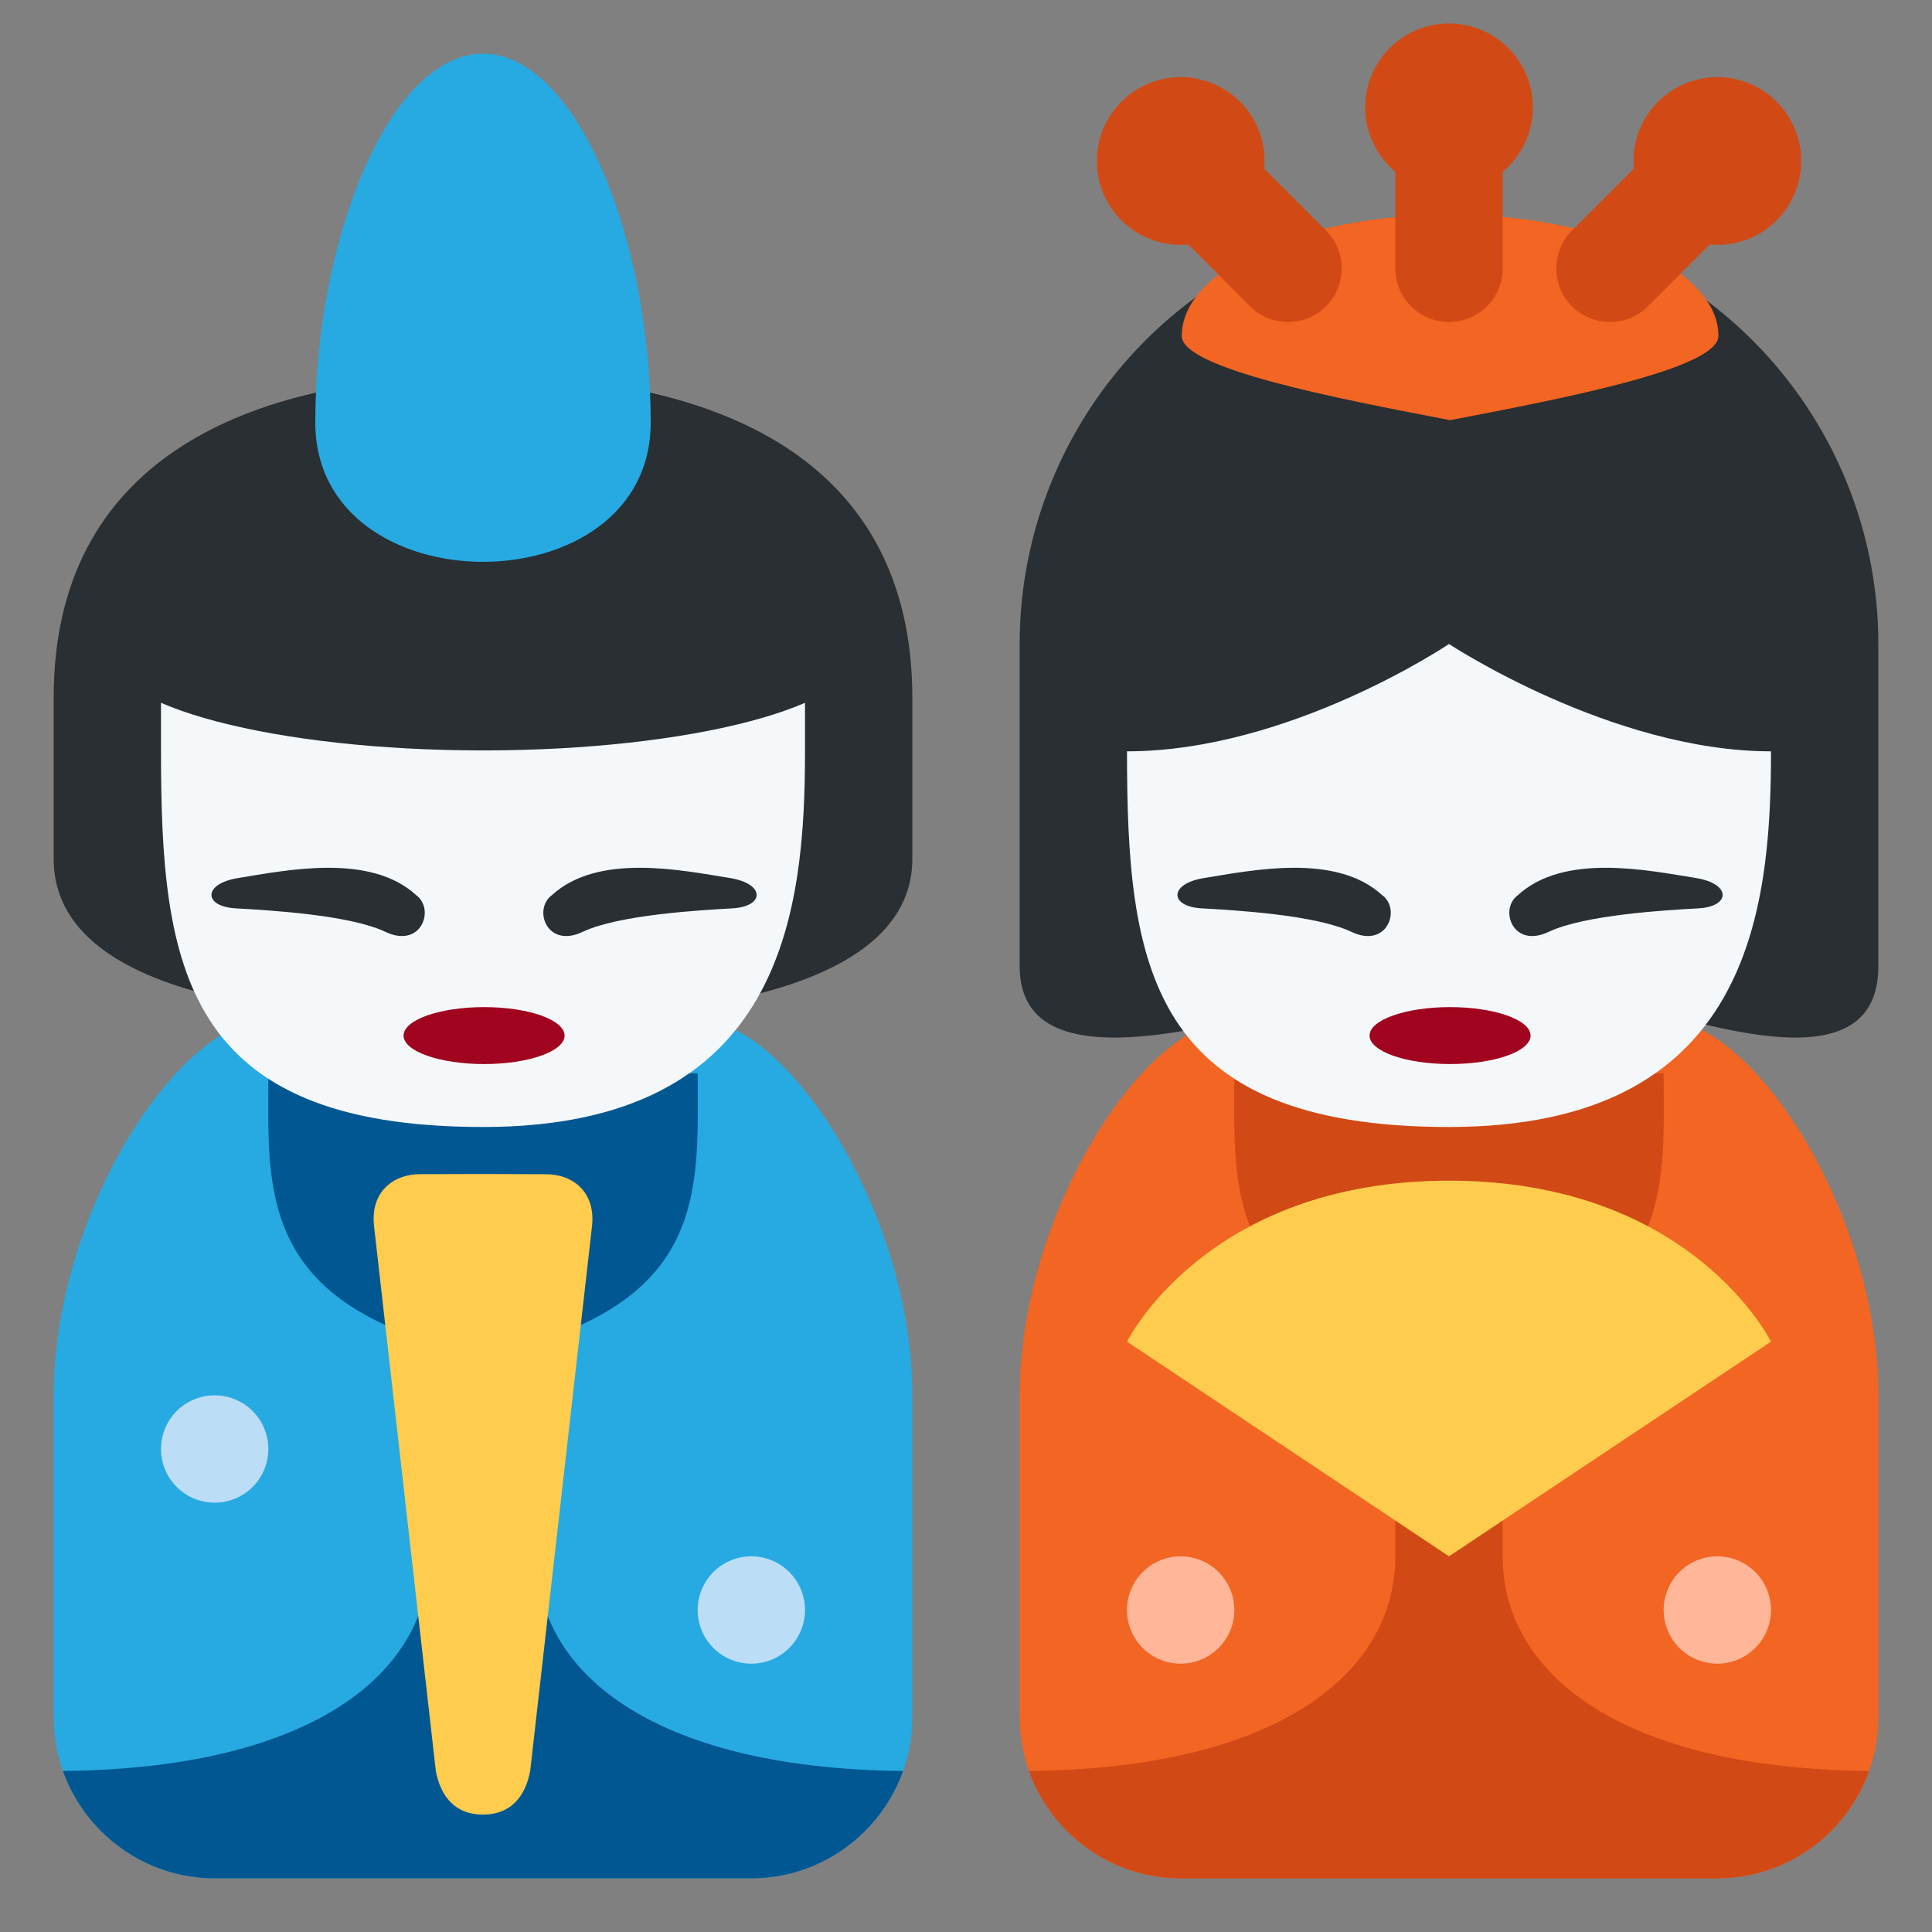 <svg xmlns="http://www.w3.org/2000/svg" viewBox="0 0 45 45"><rect x="0" y="0" width="45" height="45" fill="#808080" stroke="none"/><defs><clipPath id="a"><path d="M0 36h36V0H0v36z"/></clipPath><clipPath id="b"><path d="M27 17h-4c-1.65 0-4-3.584-4-7V4c0-1.65 1.35-3 3-3h10c1.65 0 3 1.35 3 3v6c0 3.416-2.35 7-4 7h-4z"/></clipPath><clipPath id="c"><path d="M0 36h36V0H0v36z"/></clipPath><clipPath id="d"><path d="M9 17H5c-1.65 0-4-3.584-4-7V4c0-1.65 1.35-3 3-3h10c1.65 0 3 1.35 3 3v6c0 3.416-2.35 7-4 7H9z"/></clipPath><clipPath id="e"><path d="M0 36h36V0H0v36z"/></clipPath></defs><g clip-path="url(#a)" transform="matrix(1.25 0 0 -1.25 0 45)"><path d="M31 17h-8c-1.65 0-4-3.583-4-7V4c0-1.65 1.35-3 3-3h10c1.65 0 3 1.35 3 3v6c0 3.417-2.35 7-4 7" fill="#f26522"/></g><g clip-path="url(#b)" transform="matrix(1.25 0 0 -1.25 0 45)"><path d="M23 16c0-2-.2-4 3-5V7c0-2.219-2.267-4-7-4V1h16v2c-4.733 0-7 1.781-7 4v4c3.2 1 3 3 3 5h-8z" fill="#d14a15"/></g><g clip-path="url(#c)" transform="matrix(1.25 0 0 -1.25 0 45)"><path d="M13 17H5c-1.65 0-4-3.583-4-7V4c0-1.65 1.35-3 3-3h10c1.65 0 3 1.35 3 3v6c0 3.417-2.35 7-4 7" fill="#27aae1"/></g><g clip-path="url(#d)" transform="matrix(1.25 0 0 -1.25 0 45)"><path d="M5 16c0-2-.2-4 3-5V7c0-2.219-2.267-4-7-4V1h16v2c-4.733 0-7 1.781-7 4v4c3.2 1 3 3 3 5H5z" fill="#005792"/></g><g clip-path="url(#e)" transform="matrix(1.25 0 0 -1.25 0 45)"><path d="M27 14c-4.527 0-6-3-6-3l6-4 6 4s-1.473 3-6 3" fill="#ffcc4d"/><path d="M35 24v-6c0-3-5.707 0-7.5 0-1.976 0-8.5-3-8.5 0v6a8 8 0 0 0 16 0" fill="#292f33"/><path d="M33 22c0-3-.406-7-6-7s-6 3-6 7c3.031 0 6 2 6 2s3.031-2 6-2" fill="#f5f8fa"/><path d="M31.603 19.639c-.906.146-2.457.47-3.318-.318-.358-.261-.098-1.003.572-.685.67.319 2.184.404 2.79.438.605.034.615.459-.044.565M22.436 19.639c.906.146 2.457.47 3.318-.318.358-.261.098-1.003-.572-.685-.669.319-2.184.404-2.789.438-.606.034-.616.459.043.565" fill="#292f33"/><path d="M32.02 29.741c0 1.247-2.24 2.26-5 2.26-2.761 0-5-1.013-5-2.26 0-.61 2.88-1.164 5-1.57 2.12.406 5 .96 5 1.57" fill="#f26522"/><path d="M27 30a1 1 0 0 0-1 1v3a1 1 0 1 0 2 0v-3a1 1 0 0 0-1-1M24 30a.997.997 0 0 0-.707.293l-2 2a.999.999 0 1 0 1.414 1.414l2-2A.999.999 0 0 0 24 30M30 30a.999.999 0 0 0-.707 1.707l2 2a.999.999 0 1 0 1.414-1.414l-2-2A.997.997 0 0 0 30 30" fill="#d14a15"/><path d="M25.52 16.703c0-.293.672-.53 1.5-.53s1.5.237 1.5.53c0 .293-.672.531-1.5.531s-1.5-.238-1.5-.53" fill="#a0041e"/><path d="M17 23v-3c0-3-6.207-3-8-3-1.976 0-8 0-8 3v3c0 4.418 3.582 6 8 6s8-1.582 8-6" fill="#292f33"/><path d="M3 23v-1c0-4 .406-7 6-7s6 4 6 7v1H3z" fill="#f5f8fa"/><path d="M13.603 19.639c-.906.146-2.457.47-3.318-.318-.358-.261-.098-1.003.572-.685.67.319 2.184.404 2.79.438.605.034.615.459-.044.565M4.436 19.639c.906.146 2.457.47 3.318-.318.358-.261.098-1.003-.572-.685-.669.319-2.184.404-2.789.438-.606.034-.616.459.043.565" fill="#292f33"/><path d="M7.52 16.703c0-.293.672-.53 1.5-.53s1.5.237 1.5.53c0 .293-.672.531-1.5.531s-1.5-.238-1.5-.53" fill="#a0041e"/><path d="M28.563 34a1.562 1.562 0 1 0-3.125 0 1.562 1.562 0 0 0 3.125 0M23.563 33a1.562 1.562 0 1 0-3.125 0 1.562 1.562 0 0 0 3.125 0M33.563 33a1.562 1.562 0 1 0-3.125 0 1.562 1.562 0 0 0 3.125 0" fill="#d14a15"/><path d="M5 9a1 1 0 1 0-2 0 1 1 0 0 0 2 0M15 6a1 1 0 1 0-2 0 1 1 0 0 0 2 0" fill="#bbddf5"/><path d="M23 6a1 1 0 1 0-2 0 1 1 0 0 0 2 0M33 6a1 1 0 1 0-2 0 1 1 0 0 0 2 0" fill="#ffb699"/><path d="M10.181 14.12l-1.18.004-1.18-.003c-.485-.001-.929-.324-.85-.98L8.121 2.998c.098-.513.394-.812.878-.81.484-.002.781.297.88.81L11.03 13.14c.078.656-.366.979-.85.98" fill="#ffcc4d"/><path d="M16 23.847c0-1.01-3.134-1.83-7-1.83s-7 .82-7 1.83c0 1.011 3.134 1.83 7 1.83s7-.819 7-1.83" fill="#292f33"/><path d="M12.125 28.126c0-3.46-6.25-3.46-6.25 0S7.274 35 9 35s3.125-3.414 3.125-6.874" fill="#26aae1"/></g></svg>